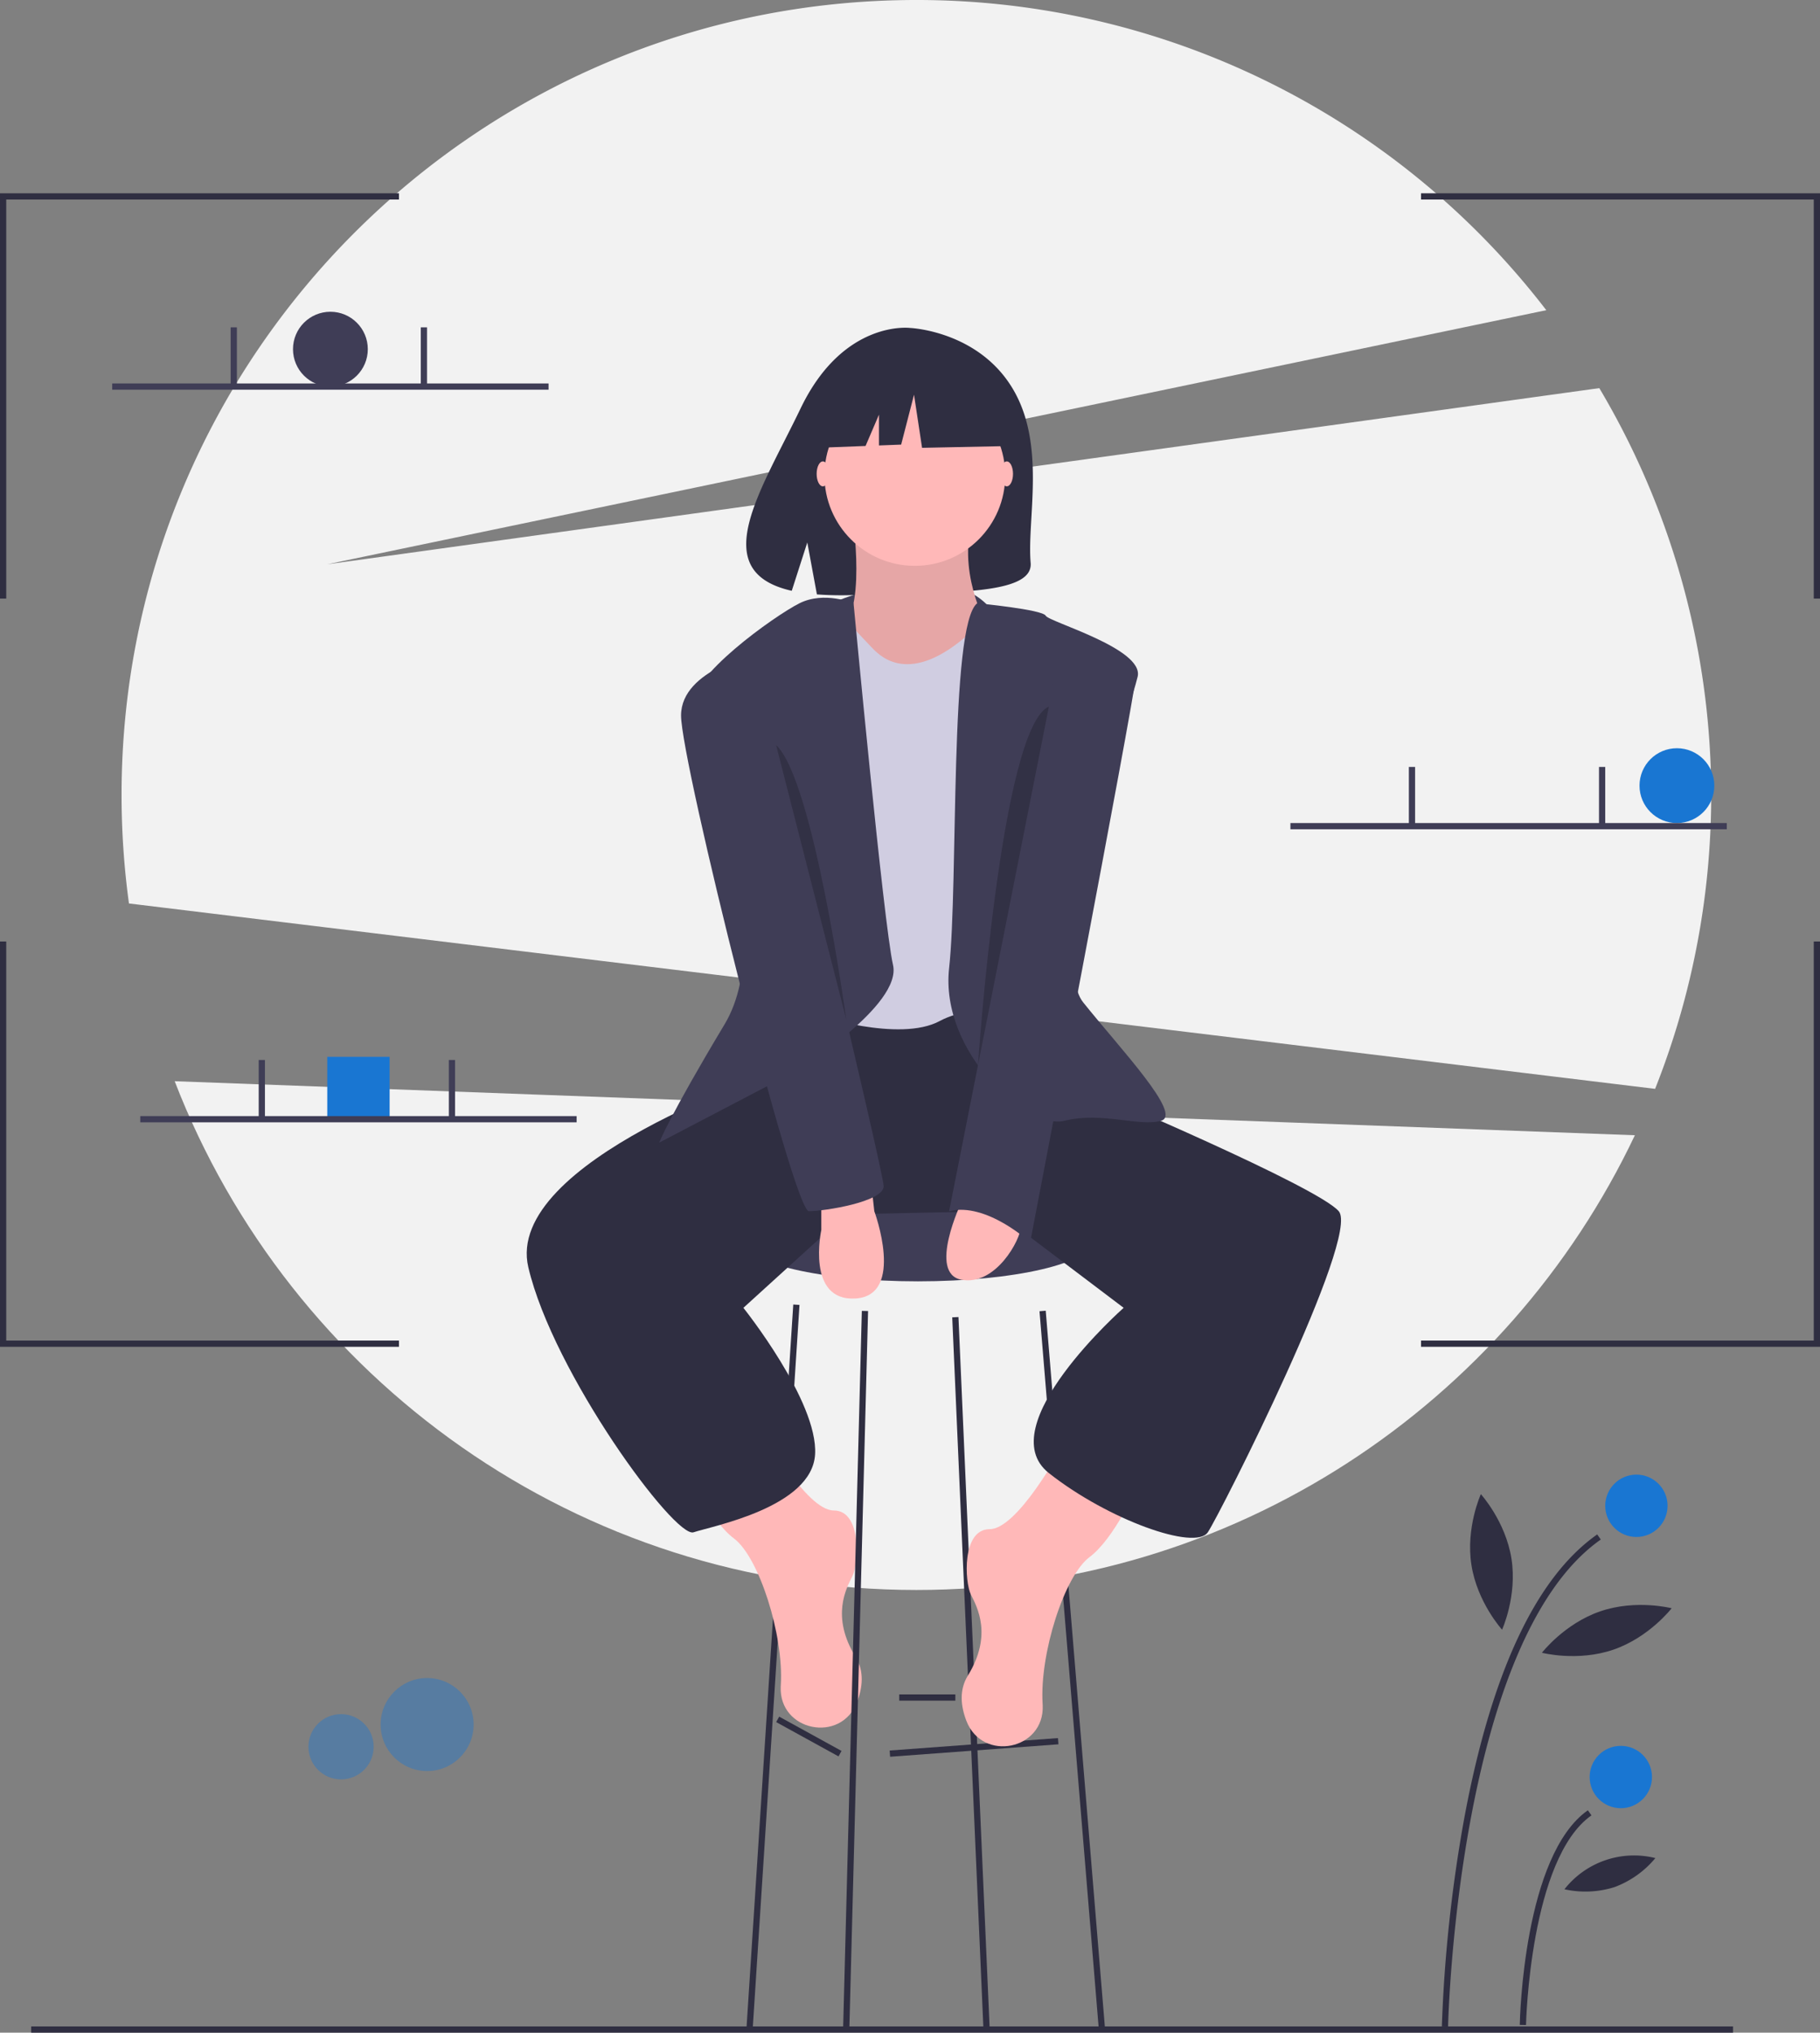 <svg id="fb414a8b-d0ff-4841-818a-532ec941ba8d" data-name="Layer 1" xmlns="http://www.w3.org/2000/svg" width="583.904" height="652" viewBox="0 0 583.904 652"><rect x="0" y="0" width="583.904" height="652" fill="#808080" stroke="none"/><title>modern professional</title><circle cx="137.032" cy="553.164" r="14.92" fill="#1976d2" opacity="0.4"/><circle cx="109.419" cy="560.29" r="10.466" fill="#1976d2" opacity="0.4"/><path d="M839.05,473.261A255.44,255.44,0,0,0,821.148,248.494L413.048,305l391.09-81.506A254.562,254.562,0,0,0,602.048,124c-140.833,0-255,114.167-255,255a257.189,257.189,0,0,0,2.373,34.797Z" transform="translate(-308.048 -124)" fill="#f2f2f2"/><path d="M364.092,470.81C400.95,566.274,493.584,634,602.048,634c101.778,0,189.617-59.634,230.515-145.861Z" transform="translate(-308.048 -124)" fill="#f2f2f2"/><circle cx="106" cy="112" r="12" fill="#3f3d56"/><circle cx="538" cy="252" r="12" fill="#1976d2"/><rect x="105" y="339" width="20" height="20" fill="#1976d2"/><path d="M576.048,317s33-14.379,48.5.81S583.048,328,576.048,317Z" transform="translate(-308.048 -124)" fill="#3f3d56"/><path d="M633.03,248.805c-11.09-18.738-33.03-19.612-33.03-19.612s-21.38-2.734-35.095,25.805c-12.783,26.601-30.426,52.284-2.84,58.511L567.048,298l3.086,16.663a107.934,107.934,0,0,0,11.803.202c29.542-.954,57.677.279,56.771-10.322C637.503,290.451,643.701,266.835,633.03,248.805Z" transform="translate(-308.048 -124)" fill="#2f2e41"/><ellipse cx="294.5" cy="398" rx="56" ry="13" fill="#3f3d56"/><rect x="593.474" y="683.5" width="54.148" height="2" transform="translate(-356.837 -76.373) rotate(-4.229)" fill="#2f2e41"/><rect x="566.548" y="669.587" width="2" height="22.825" transform="translate(-610.715 726.108) rotate(-61.189)" fill="#2f2e41"/><rect x="288.5" y="543.5" width="18" height="2" fill="#2f2e41"/><polygon points="241.498 650.568 239.502 650.432 254.502 418.432 256.498 418.568 241.498 650.568" fill="#2f2e41"/><polygon points="315.501 650.549 305.501 422.549 307.499 422.451 317.499 650.451 315.501 650.549" fill="#2f2e41"/><rect x="651.048" y="544.108" width="2" height="230.783" transform="translate(-360.129 -68.081) rotate(-4.722)" fill="#2f2e41"/><path d="M648.548,588.5s-14,26-23,26-8,17-6,21,7,13-1,26c-2.794,4.541-2.295,9.692-.461,14.473,5.138,13.395,25.124,9.337,24.486-4.996q-.011-.237-.026-.477c-1-16,7-41,15-47s15-22,15-22Z" transform="translate(-308.048 -124)" fill="#ffb8b8"/><path d="M552.548,582.5s14,26,23,26,8,17,6,21-7,13,1,26c2.794,4.541,2.295,9.692.461,14.473-5.138,13.395-25.124,9.337-24.486-4.996q.011-.237.026-.477c1-16-7-41-15-47s-15-22-15-22Z" transform="translate(-308.048 -124)" fill="#ffb8b8"/><path d="M563.548,454.5l-6,13s-88,29-80,63,47,87,53,85,38-8,39-25-23-47-23-47l33-30,48.02-1,40.98,31s-43,38-24,53,47,25,51,19,49-95,42-103-78-38-78-38l-19-27-74-4Z" transform="translate(-308.048 -124)" fill="#2f2e41"/><path d="M581.548,289.5s5,33-5,37,20,21,20,21h17l11-23s-10-18-4-35S581.548,289.5,581.548,289.5Z" transform="translate(-308.048 -124)" fill="#ffb8b8"/><path d="M581.548,289.5s5,33-5,37,20,21,20,21h17l11-23s-10-18-4-35S581.548,289.5,581.548,289.5Z" transform="translate(-308.048 -124)" opacity="0.1"/><path d="M574.548,317.5s11,12,13,14,11,13,30-3,21,3,21,3v120s-16-7-29,0-40-2-40-2l-5-124Z" transform="translate(-308.048 -124)" fill="#d0cde1"/><path d="M581.893,317.5s-9.345-4-17.345,0-36,24-34,33,28,72,10,102-21,38-21,38l44-23s34-21,31-34S581.893,317.5,581.893,317.5Z" transform="translate(-308.048 -124)" fill="#3f3d56"/><path d="M621.56,317.5s20.988,2,21.988,4,31.5,10.5,29.5,19.5-29.5,89.5-17.5,104.5,32,36,25,38-19-3-31,0-40-22-37-49S612.571,324.5,621.56,317.5Z" transform="translate(-308.048 -124)" fill="#3f3d56"/><path d="M571.548,508.5v10s-5,23,11,22,6-28,6-28l-1-9Z" transform="translate(-308.048 -124)" fill="#ffb8b8"/><path d="M616.548,509.5s-11,23,0,25,19-13,19-17S616.548,509.5,616.548,509.5Z" transform="translate(-308.048 -124)" fill="#ffb8b8"/><polygon points="272.5 650.524 270.5 650.476 276.5 420.476 278.5 420.524 272.5 650.524" fill="#2f2e41"/><ellipse cx="323" cy="152" rx="2" ry="4" fill="#ffb8b8"/><ellipse cx="264" cy="152" rx="2" ry="4" fill="#ffb8b8"/><path d="M648.548,330.5s25,0,24,10-34,182-34,182-14-13-26-10Z" transform="translate(-308.048 -124)" fill="#3f3d56"/><path d="M551.548,333.5s-25,5-25,20,36,159,41,159,24-3,24-8S551.548,333.5,551.548,333.5Z" transform="translate(-308.048 -124)" fill="#3f3d56"/><path d="M557.048,363l22.5,87.991S569.048,374,557.048,363Z" transform="translate(-308.048 -124)" opacity="0.2"/><path d="M644.565,350.636,621.809,465.68S629.082,357.272,644.565,350.636Z" transform="translate(-308.048 -124)" opacity="0.2"/><circle cx="293.5" cy="152.5" r="29" fill="#ffb8b8"/><polygon points="320.079 122.998 298.403 111.644 268.47 116.289 262.277 143.642 277.693 143.049 282 133 282 142.884 289.114 142.61 293.242 126.611 295.823 143.642 321.112 143.126 320.079 122.998" fill="#2f2e41"/><rect x="10" y="650" width="546" height="2" fill="#2f2e41"/><path d="M772.631,774.02l-2-.039a463.835,463.835,0,0,1,7.1-66.287c8.648-46.881,23.029-77.67,42.743-91.512l1.148,1.637C775.57,650.152,772.654,772.784,772.631,774.02Z" transform="translate(-308.048 -124)" fill="#2f2e41"/><path d="M797.631,773.541l-2-.039c.043-2.215,1.293-54.414,21.843-68.842l1.148,1.637C798.901,720.143,797.641,773.009,797.631,773.541Z" transform="translate(-308.048 -124)" fill="#2f2e41"/><circle cx="525" cy="483" r="10" fill="#1976d2"/><circle cx="520" cy="570" r="10" fill="#1976d2"/><path d="M792.97,623.995c1.879,12.004-3.019,22.741-3.019,22.741s-7.945-8.726-9.825-20.73,3.019-22.741,3.019-22.741S791.09,611.991,792.97,623.995Z" transform="translate(-308.048 -124)" fill="#2f2e41"/><path d="M825.657,653.148c-11.493,3.942-22.919.99-22.919.99s7.208-9.344,18.701-13.286,22.919-.99,22.919-.99S837.15,649.206,825.657,653.148Z" transform="translate(-308.048 -124)" fill="#2f2e41"/><path d="M826.026,729.309a31.134,31.134,0,0,1-16.064.694,28.374,28.374,0,0,1,29.172-10.006A31.134,31.134,0,0,1,826.026,729.309Z" transform="translate(-308.048 -124)" fill="#2f2e41"/><polygon points="2 192 0 192 0 62 128 62 128 64 2 64 2 192" fill="#2f2e41"/><polygon points="583.904 192 581.904 192 581.904 64 455.904 64 455.904 62 583.904 62 583.904 192" fill="#2f2e41"/><polygon points="2 302 0 302 0 432 128 432 128 430 2 430 2 302" fill="#2f2e41"/><polygon points="583.904 302 581.904 302 581.904 430 455.904 430 455.904 432 583.904 432 583.904 302" fill="#2f2e41"/><rect x="36" y="123" width="140" height="2" fill="#3f3d56"/><rect x="74" y="105" width="2" height="18.5" fill="#3f3d56"/><rect x="135" y="105" width="2" height="18.5" fill="#3f3d56"/><rect x="414" y="264" width="140" height="2" fill="#3f3d56"/><rect x="452" y="246" width="2" height="18.5" fill="#3f3d56"/><rect x="513" y="246" width="2" height="18.5" fill="#3f3d56"/><rect x="45" y="358" width="140" height="2" fill="#3f3d56"/><rect x="83" y="340" width="2" height="18.5" fill="#3f3d56"/><rect x="144" y="340" width="2" height="18.5" fill="#3f3d56"/></svg>